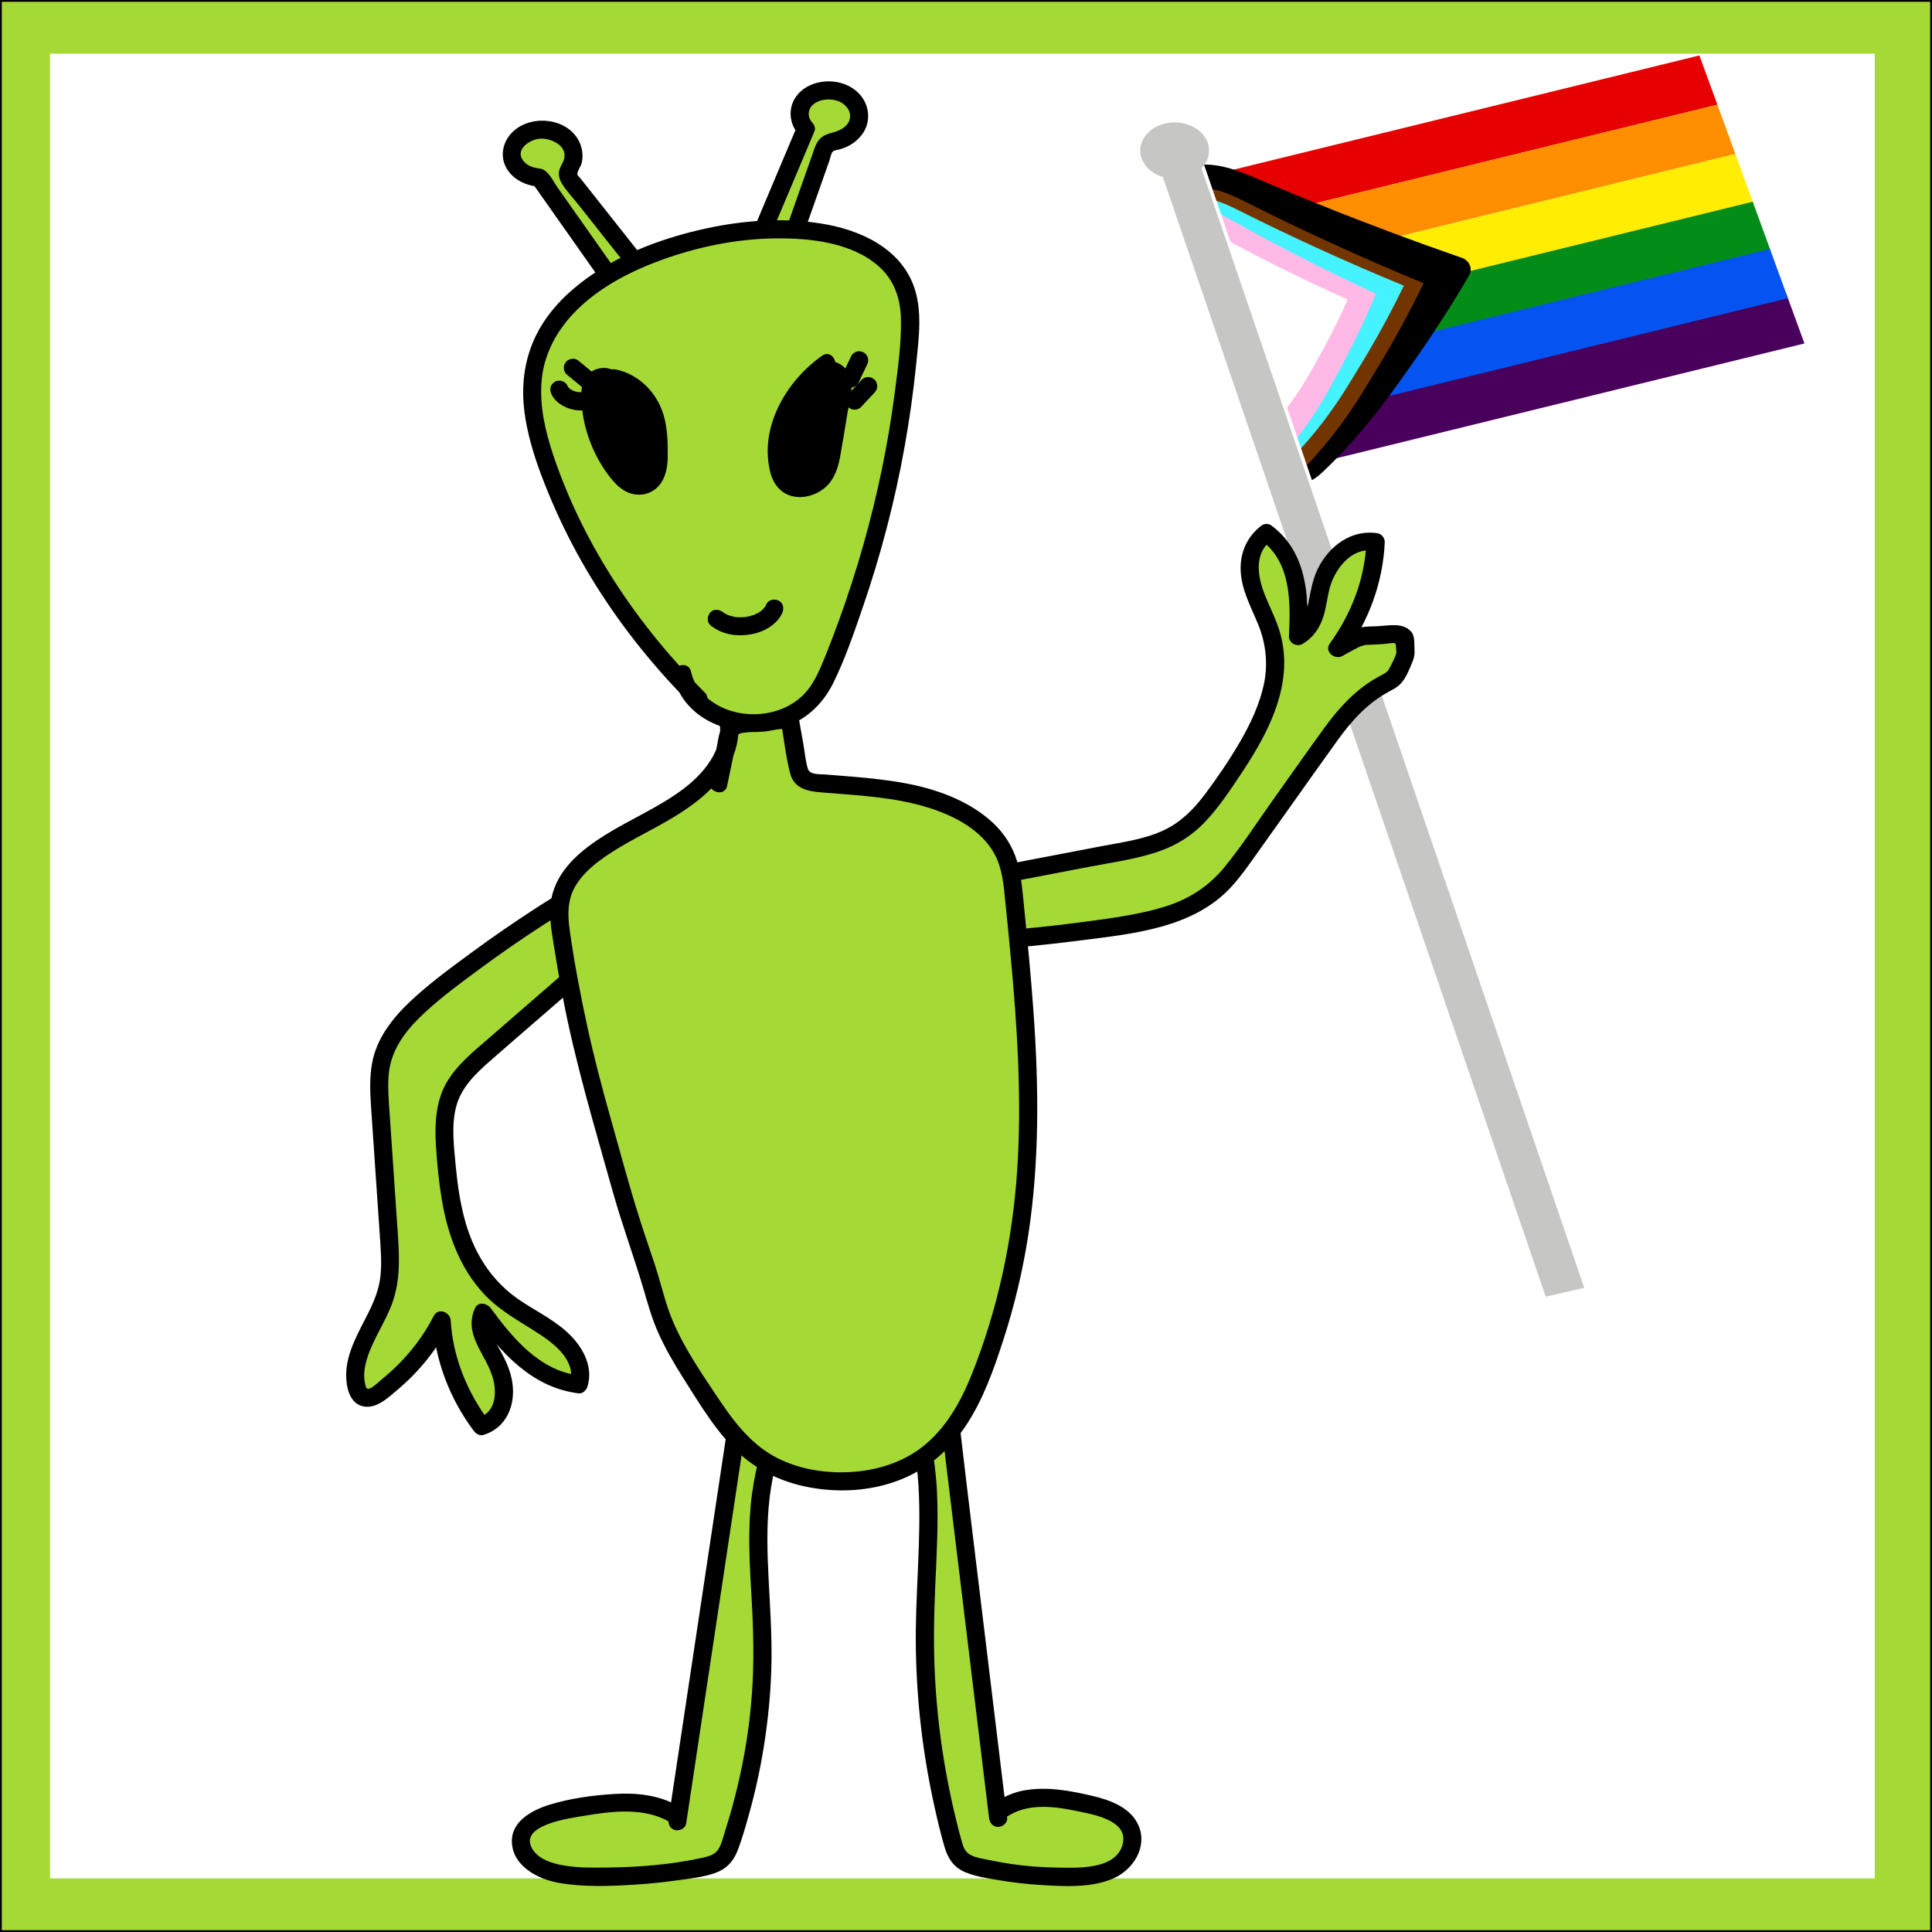 <?xml version="1.0" encoding="UTF-8"?>
<svg xmlns="http://www.w3.org/2000/svg" version="1.1" viewBox="0 0 400 400">
  <rect x="0" y="0" width="400" height="400" fill="#333333" stroke="none"/>
  <defs>
    <style>
      .cls-1, .cls-2 {
        stroke: #231f20;
      }

      .cls-1, .cls-2, .cls-3, .cls-4, .cls-5 {
        stroke-miterlimit: 10;
      }

      .cls-1, .cls-6, .cls-5 {
        fill: #a5d936;
      }

      .cls-7 {
        fill: #ffb9e6;
      }

      .cls-2 {
        fill: #031700;
      }

      .cls-8 {
        fill: #49005c;
      }

      .cls-9 {
        fill: #733500;
      }

      .cls-3, .cls-4 {
        stroke: #fff;
      }

      .cls-3, .cls-4, .cls-5 {
        stroke-width: .75px;
      }

      .cls-3, .cls-10 {
        fill: #c6c6c4;
      }

      .cls-4, .cls-11 {
        fill: #fff;
      }

      .cls-12 {
        fill: #ffee04;
      }

      .cls-13 {
        fill: #0554f2;
      }

      .cls-14 {
        fill: #e60001;
      }

      .cls-15 {
        fill: #45f2ff;
      }

      .cls-16 {
        fill: #ff8e00;
      }

      .cls-17 {
        fill: #038c17;
      }

      .cls-5 {
        stroke: #000;
      }
    </style>
  </defs>
  <!-- Generator: Adobe Illustrator 28.7.5, SVG Export Plug-In . SVG Version: 1.2.0 Build 176)  -->
  <g>
    <g id="Layer_1">
      <rect class="cls-5" width="400" height="400"/>
      <rect class="cls-4" x="10.72" y="11.48" width="377.05" height="377.05"/>
      <g>
        <polygon class="cls-14" points="355.57 21.68 250.24 47.5 246.52 37.3 351.84 11.48 355.57 21.68"/>
        <polygon class="cls-16" points="359.29 31.88 253.96 57.71 250.24 47.5 355.57 21.68 359.29 31.88"/>
        <polygon class="cls-12" points="363.01 42.09 257.69 67.91 253.96 57.71 359.29 31.88 363.01 42.09"/>
        <polygon class="cls-17" points="366.61 51.97 261.28 77.79 257.56 67.59 362.89 41.76 366.61 51.97"/>
        <polygon class="cls-8" points="373.59 71.11 268.27 96.94 264.55 86.73 369.87 60.91 373.59 71.11"/>
        <polygon class="cls-13" points="370.17 61.74 264.85 87.56 261.13 77.36 366.45 51.54 370.17 61.74"/>
        <g>
          <line class="cls-2" x1="250.06" y1="36.34" x2="301.97" y2="56.05"/>
          <path class="cls-2" d="M301.97,56.05l-29.88,40.65,29.88-40.65Z"/>
          <path class="cls-2" d="M250.06,36.34l-5.83,1.3,5.83-1.3Z"/>
          <path class="cls-2" d="M272.08,96.7l-5.83,1.3,5.83-1.3Z"/>
          <path class="cls-2" d="M244.23,37.64l22.04,60.41-22.04-60.41Z"/>
        </g>
        <g>
          <path d="M246.51,37.01c4.06-1.32,8.56.43,12.45,2.1,14.06,6.05,28.42,11.61,43.03,16.67-3.14,5.44-6.53,10.78-10.16,16-1.57,2.27-3.19,4.52-4.81,6.77-.87,1.21-1.74,2.42-2.64,3.61-3.65,4.85-7.76,9.46-12.28,13.77-1.11,1.06-2.63,2.19-4.26,1.81-7.92-19.91-15.27-39.97-22.06-60.15"/>
          <path d="M247.17,39.42c4.33-1.29,8.85,1.15,12.75,2.8,4.51,1.92,9.03,3.79,13.58,5.61,9.19,3.67,18.47,7.12,27.82,10.37l-1.49-3.67c-4.57,7.88-9.65,15.39-14.97,22.77-2.45,3.4-4.98,6.71-7.75,9.85-1.43,1.62-2.92,3.2-4.44,4.74-.77.77-1.54,1.55-2.34,2.29-.39.36-1.22,1.27-1.83,1.17l1.75,1.75c-6.15-15.47-11.98-31.06-17.47-46.77-1.56-4.45-3.09-8.92-4.59-13.39-1.02-3.03-5.85-1.73-4.82,1.33,5.25,15.6,10.82,31.09,16.71,46.45,1.46,3.81,2.95,7.62,4.45,11.42.39,1,.7,2.28,1.35,3.13.75.97,2.02,1.13,3.16,1.01,1.99-.2,3.59-1.4,5-2.73,5.66-5.38,10.59-11.4,15.14-17.73,5.32-7.39,10.4-14.9,14.97-22.77.85-1.47.02-3.15-1.49-3.67-9.66-3.35-19.24-6.92-28.72-10.73-4.59-1.84-9.16-3.75-13.71-5.69s-9.42-3.83-14.38-2.36c-3.08.92-1.77,5.74,1.33,4.82h0Z"/>
        </g>
        <path class="cls-9" d="M247.16,39.42c3.38-1.14,7.25.64,10.59,2.32,12.11,6.09,24.45,11.73,36.99,16.9-2.44,5.05-5.08,10-7.93,14.84-1.24,2.1-2.51,4.18-3.79,6.26-.69,1.12-1.37,2.24-2.08,3.34-2.88,4.48-6.17,8.72-9.82,12.67-.89.97-2.13,2-3.52,1.6-7.48-19.01-14.5-38.15-21.03-57.39"/>
        <path class="cls-15" d="M246.65,41.41c3.12-1.05,6.7.59,9.8,2.14,11.2,5.62,22.61,10.83,34.21,15.6-2.26,4.66-4.7,9.24-7.34,13.71-1.15,1.94-2.33,3.86-3.51,5.79-.63,1.03-1.27,2.07-1.93,3.08-2.67,4.14-5.71,8.06-9.09,11.71-.83.89-1.97,1.85-3.26,1.47-6.91-17.56-13.39-35.23-19.43-53.01"/>
        <path class="cls-7" d="M246.2,43.26c2.68-.93,5.83.69,8.56,2.21,9.87,5.52,19.93,10.65,30.12,15.37-1.82,4.35-3.8,8.6-5.96,12.76-.94,1.81-1.9,3.59-2.87,5.38-.52.96-1.04,1.92-1.58,2.87-2.19,3.84-4.71,7.47-7.53,10.84-.69.82-1.65,1.7-2.78,1.32-6.52-16.67-12.66-33.44-18.42-50.29"/>
        <path class="cls-11" d="M248.1,48.51c2.16-.74,4.68.5,6.86,1.68,7.88,4.25,15.91,8.19,24.06,11.82-1.5,3.4-3.13,6.74-4.9,10-.77,1.42-1.56,2.82-2.35,4.22-.43.75-.85,1.5-1.29,2.25-1.8,3.02-3.85,5.86-6.15,8.51-.56.65-1.34,1.34-2.25,1.05-5.08-12.98-9.87-26.03-14.35-39.16"/>
        <path class="cls-11" d="M260.97,91.17c.98,2.92,1.95,5.83,2.93,8.75.41,1.24,1.74,2.18,3.08,1.75,1.23-.4,2.19-1.75,1.75-3.08-.98-2.92-1.95-5.83-2.93-8.75-.41-1.24-1.74-2.18-3.08-1.75-1.23.4-2.19,1.75-1.75,3.08h0Z"/>
      </g>
      <polygon class="cls-3" points="328.49 266.91 319.78 268.91 239.31 33.56 248.03 31.56 328.49 266.91"/>
      <g>
        <path class="cls-6" d="M150.78,62.77c2.05,1.48,5.46.85,7.39-.73s2.76-3.84,3.52-5.99c2.9-8.22,5.81-16.44,8.71-24.66.21-.61.46-1.26,1.07-1.65.5-.33,1.16-.42,1.78-.58,1.99-.51,3.65-1.83,4.32-3.45.92-2.22-.17-4.92-2.57-6.19s-5.9-.98-7.87.73-2.13,4.63-.29,6.44c-4.95,11.75-9.9,23.5-14.86,35.24"/>
        <path d="M149.83,64.39c2.24,1.47,5.14,1.32,7.52.29,2.52-1.09,4.17-3.29,5.23-5.75,1.24-2.89,2.17-5.93,3.22-8.9,1.15-3.26,2.3-6.52,3.45-9.77.55-1.55,1.1-3.1,1.64-4.65.27-.78.55-1.55.82-2.33.2-.55.31-1.52.75-1.93.3-.28.88-.28,1.28-.39.64-.18,1.27-.42,1.87-.72,1.23-.62,2.33-1.57,3.09-2.72,1.42-2.14,1.36-4.96-.03-7.1s-3.81-3.35-6.36-3.55c-2.8-.22-5.88.81-7.52,3.17-1.75,2.51-1.35,5.77.7,7.95l-.48-1.82c-4.95,11.75-9.9,23.5-14.86,35.24-.4.94.43,2.05,1.31,2.31,1.08.31,1.91-.38,2.31-1.31,4.95-11.75,9.9-23.5,14.86-35.24.26-.61-.07-1.38-.48-1.82-1.06-1.13-.92-2.81.29-3.78,1.32-1.06,3.37-1.21,4.93-.7,1.45.47,2.79,1.81,2.62,3.44-.18,1.82-2.07,2.75-3.63,3.14-.98.25-1.89.57-2.62,1.31-.8.83-1.12,2.01-1.49,3.07-.88,2.48-1.75,4.96-2.63,7.45-1.78,5.04-3.56,10.08-5.34,15.12-.76,2.15-1.44,4.69-3.29,6.19-1.43,1.16-3.67,1.63-5.27.58-2.02-1.33-3.9,1.92-1.89,3.24h0Z"/>
      </g>
      <g>
        <path class="cls-6" d="M134.45,70.36c2.71-.31,4.36-2.82,4.16-5.06s-1.73-4.22-3.21-6.1c-5.68-7.18-11.35-14.37-17.03-21.55-.42-.53-.86-1.11-.82-1.74.03-.52.38-1,.63-1.48.84-1.57.7-3.46-.35-4.94-1.44-2.03-4.64-3.12-7.39-2.47-2.75.65-4.76,3.01-4.49,5.35s2.88,4.35,5.74,4.4c7.58,10.76,15.17,21.53,22.75,32.29"/>
        <path d="M134.95,72.16c2.44-.37,4.42-2.15,5.21-4.46.89-2.58-.16-5.27-1.61-7.41-1.77-2.61-3.89-5.03-5.85-7.51-2.06-2.61-4.13-5.22-6.19-7.84s-4.23-5.36-6.35-8.03c-.17-.22-.61-.6-.65-.87-.01-.09.06-.13.09-.31.11-.63.65-1.28.82-1.94.37-1.52.16-3.16-.54-4.55-2.43-4.77-9.5-5.55-13.39-2.25-2.17,1.84-3.1,4.89-1.8,7.5s4.19,4.02,7.01,4.15l-1.62-.93c7.58,10.76,15.17,21.53,22.75,32.29,1.38,1.96,4.63.09,3.24-1.89-4.61-6.54-9.22-13.08-13.82-19.62-2.3-3.27-4.61-6.54-6.91-9.81-.92-1.31-1.88-3.6-3.63-3.79-1.34-.14-2.65-.58-3.47-1.74-1.64-2.33,1.65-4.39,3.68-4.45,2.34-.07,5.81,1.59,4.79,4.47-.27.77-.79,1.4-.95,2.22-.17.88.07,1.76.53,2.53.97,1.62,2.39,3.08,3.56,4.57,2.48,3.13,4.95,6.27,7.43,9.4,2.68,3.39,5.62,6.7,8.05,10.28.78,1.15,1.71,2.63,1.37,4.09-.32,1.37-1.41,2.08-2.73,2.27-1,.15-1.56,1.41-1.31,2.31.3,1.07,1.3,1.46,2.31,1.31h0Z"/>
      </g>
      <g>
        <path class="cls-6" d="M140.25,377.07c4.75-31.53,9.49-63.06,14.24-94.59.36-2.4.79-4.93,2.65-6.81,1.86-1.88,5.67-2.66,7.75-.95-.47,11.67-5.73,22.87-7.29,34.48-1.35,10.06.09,20.2.28,30.32.26,14.26-1.99,28.54-6.66,42.28-.39,1.16-.84,2.36-1.87,3.22-1.11.92-2.73,1.29-4.27,1.58-7.74,1.48-15.73,2.11-23.67,1.86-3.19-.1-6.5-.37-9.26-1.69s-4.82-3.96-4.14-6.52c.94-3.56,6.08-4.98,10.42-5.77,7.14-1.3,15.32-2.45,21.2,1.12"/>
        <path d="M142.06,377.57c4.42-29.39,8.85-58.79,13.27-88.18.32-2.13.64-4.27.96-6.4.23-1.48.43-3.04,1.08-4.41,1.1-2.31,4.27-3.95,6.55-2.23l-.93-1.62c-.58,12.64-6.41,24.34-7.56,36.92-.61,6.59-.16,13.21.21,19.8s.5,12.9.03,19.36-1.48,12.8-2.98,19.07c-.73,3.09-1.59,6.14-2.55,9.16-.4,1.26-.72,2.74-1.44,3.87s-2.1,1.46-3.36,1.74c-6.31,1.38-12.87,1.92-19.33,2-3.09.04-6.29.1-9.35-.44-2.41-.42-5.32-1.29-6.56-3.62-2.57-4.84,8.18-6.2,10.8-6.64,5.77-.97,12.46-1.82,17.75,1.28,2.09,1.22,3.98-2.02,1.89-3.24-4.02-2.36-8.76-2.85-13.34-2.57s-9.21.92-13.5,2.25c-3.54,1.1-7.91,3.43-7.72,7.76.21,4.96,5.39,7.63,9.68,8.39,5.27.93,10.86.69,16.18.35,2.75-.18,5.49-.47,8.23-.85,2.57-.36,5.31-.63,7.78-1.46,2.32-.77,3.86-2.25,4.77-4.51.96-2.4,1.66-4.93,2.37-7.42,1.5-5.32,2.65-10.73,3.44-16.2s1.22-10.62,1.3-15.97-.3-11.15-.59-16.72-.47-11.26.19-16.86c.62-5.25,2.08-10.38,3.49-15.47s2.82-10.21,3.51-15.46c.16-1.2.29-2.41.36-3.62.09-1.46-.31-2.35-1.67-3.02-1.82-.9-4.03-.89-5.93-.24-4.95,1.69-5.96,6.49-6.66,11.09-.84,5.58-1.68,11.17-2.52,16.75-3.41,22.66-6.82,45.32-10.23,67.99l-1.26,8.38c-.15,1.01.25,2,1.31,2.31.88.25,2.16-.31,2.31-1.31h0Z"/>
      </g>
      <g>
        <path class="cls-6" d="M206.61,376.31c-4.08-33.64-8.15-67.28-12.23-100.92-.31-2.56-.68-5.26-2.27-7.26s-4.87-2.84-6.66-1.01c.41,12.46,4.92,24.4,6.26,36.79,1.16,10.73-.08,21.56-.24,32.35-.23,15.21,1.71,30.45,5.72,45.11.34,1.23.72,2.52,1.61,3.43.96.99,2.34,1.38,3.67,1.69,6.65,1.58,13.51,2.25,20.34,1.99,2.74-.11,5.59-.39,7.96-1.8s4.14-4.22,3.56-6.95c-.81-3.8-5.23-5.32-8.95-6.16-6.14-1.39-13.16-2.61-18.22,1.19"/>
        <path d="M208.49,376.31c-2.78-22.92-5.56-45.84-8.33-68.77-1.37-11.29-2.54-22.62-4.12-33.87-.61-4.33-2.66-9.08-7.65-9.42-2.12-.15-4.81.92-4.79,3.33.02,2.64.41,5.31.8,7.91,1.6,10.76,5.09,21.17,5.76,32.07s-.74,22.64-.54,33.97,1.52,22.09,3.93,32.87c.6,2.68,1.23,5.37,2.01,8.01.7,2.38,1.93,4.24,4.28,5.21s4.87,1.3,7.29,1.7c2.67.44,5.37.76,8.07.93,4.97.31,10.78.69,15.43-1.4,4-1.8,6.94-6.44,5.14-10.78-1.57-3.8-5.85-5.37-9.56-6.24-4.53-1.07-9.28-1.96-13.93-1.19-2.17.36-4.27,1.2-6.06,2.5-.83.6-1.21,1.62-.67,2.57.46.81,1.75,1.27,2.57.67,4.34-3.15,9.89-2.45,14.83-1.42,3.16.65,10.51,1.84,9.55,6.58-1.15,5.66-9.45,5.19-13.73,5.12-3.17-.05-6.34-.28-9.47-.75-1.49-.22-2.98-.49-4.46-.8-1.31-.28-2.88-.46-4.05-1.15-1.03-.6-1.36-1.63-1.67-2.71-.46-1.58-.85-3.18-1.24-4.78-.76-3.11-1.42-6.24-1.99-9.39-1.16-6.37-1.91-12.81-2.28-19.28s-.27-12.92.02-19.38.67-13.07.36-19.61c-.68-14.14-6.12-27.54-6.64-41.67l-.55,1.33c2.04-1.9,4.45,1.37,4.97,3.03,1.04,3.28,1.13,6.96,1.54,10.36l2.76,22.76c1.86,15.34,3.72,30.67,5.58,46.01l3.12,25.73c.12,1.01.77,1.88,1.88,1.88.92,0,2-.86,1.88-1.88h0Z"/>
      </g>
      <g>
        <path class="cls-6" d="M127.43,180.58c3.66,1.31,6.83,3.54,8.95,6.32-11.71,10.17-23.42,20.33-35.14,30.5-2.92,2.53-5.9,5.14-7.54,8.36-2.04,3.99-1.81,8.48-1.49,12.8.83,11.13,2.61,23.34,12.53,30.97,3.33,2.56,7.38,4.43,10.62,7.06,3.24,2.64,5.65,6.46,4.41,10.06-9.31-1.05-15.38-8.79-19.83-14.85-1.98,4.03,2.08,8,3.61,12.16s1.08,9.86-3.9,11.34c-4.96-6.57-7.82-14.18-8.24-21.89-2.88,5.7-7.33,10.85-12.93,14.97-.89.66-2.11,1.33-3.2.91-.75-.29-1.11-.99-1.32-1.65-2.18-6.81,4.15-13.31,6.05-20.18,1.01-3.63.76-7.4.51-11.11-.61-8.96-1.22-17.92-1.83-26.88-.25-3.68-.49-7.43.66-10.98,1.85-5.72,7.06-10.26,12.27-14.36,10.99-8.65,22.86-16.56,35.44-23.62"/>
        <path d="M126.93,182.39c3.21,1.18,6.01,3.14,8.12,5.83v-2.65c-7.54,6.54-15.08,13.08-22.61,19.63-3.74,3.24-7.48,6.49-11.21,9.73-3.22,2.79-6.72,5.58-8.85,9.34s-2.4,8.4-2.13,12.76c.23,3.77.59,7.55,1.21,11.28,1.2,7.2,3.75,14.31,8.84,19.7,3.27,3.47,7.45,5.63,11.4,8.21,3.14,2.05,7.63,5.61,6.29,9.91l1.81-1.38c-8.1-.99-13.69-7.76-18.21-13.92-.74-1-2.6-1.42-3.24,0-2.39,5.31,1.9,9.15,3.51,13.88,1.06,3.11,1.03,7.57-2.69,8.76l2.12.86c-4.56-6.11-7.52-13.29-7.98-20.95-.1-1.73-2.59-2.71-3.49-.95-2.12,4.15-4.95,7.84-8.35,11.03-.83.78-1.69,1.53-2.58,2.25-.52.42-2.12,2.04-2.84,1.81-.38-.12-.54-1.43-.59-1.83-.12-.96-.05-1.96.15-2.9.89-4.28,3.54-7.99,5.21-11.98,2.03-4.85,1.92-9.82,1.57-14.98-.38-5.64-.77-11.28-1.15-16.93-.19-2.82-.38-5.64-.58-8.46-.18-2.63-.41-5.28-.19-7.91.39-4.7,2.99-8.48,6.26-11.72,3.51-3.48,7.54-6.46,11.49-9.4,9.5-7.08,19.48-13.5,29.81-19.31,2.1-1.18.22-4.42-1.89-3.24-9.93,5.58-19.53,11.73-28.7,18.49-4.32,3.18-8.71,6.39-12.61,10.08-3.66,3.47-6.92,7.69-7.81,12.78-.48,2.76-.42,5.53-.24,8.32.2,3.05.41,6.09.62,9.13.41,6.06.83,12.11,1.24,18.17.19,2.86.44,5.76.1,8.61-.3,2.49-1.23,4.81-2.32,7.05-2.02,4.13-4.7,8.35-4.75,13.09-.02,2.35.57,5.66,3.15,6.49,2.88.93,5.56-1.71,7.56-3.4,4.37-3.7,8.07-8.24,10.68-13.35l-3.49-.95c.5,8.3,3.53,16.19,8.49,22.84.49.65,1.27,1.14,2.12.86,4.63-1.49,6.52-5.98,5.93-10.58-.32-2.49-1.33-4.69-2.54-6.87-1.07-1.92-3.01-4.62-1.97-6.92h-3.24c5.44,7.41,11.8,14.6,21.45,15.78.82.1,1.58-.66,1.81-1.38,1.21-3.9-.71-7.75-3.41-10.52-2.92-3-6.78-4.87-10.24-7.14-6.33-4.13-10.08-10.34-11.92-17.57-.88-3.45-1.37-6.99-1.7-10.53-.36-3.94-.92-8.17.05-12.06,1.03-4.14,4.12-7.04,7.22-9.76,3.67-3.22,7.38-6.41,11.07-9.61,8.35-7.25,16.7-14.49,25.04-21.74.83-.72.59-1.9,0-2.65-2.51-3.21-5.99-5.41-9.78-6.8-2.27-.83-3.25,2.79-1,3.62h0Z"/>
      </g>
      <g>
        <path class="cls-6" d="M184.44,195.35c-2.18-2.75-3.31-6.04-3.21-9.31,16.61-3.18,33.22-6.37,49.83-9.55,4.14-.79,8.38-1.62,11.91-3.56,4.39-2.41,7.21-6.26,9.85-10.01,6.8-9.66,13.53-20.64,10.39-31.5-1.05-3.64-3.18-7.03-4.11-10.69s-.37-7.94,3.09-10.39c7.06,5.08,6.92,14.29,6.55,21.35,4.36-2.47,3.65-7.61,5.17-11.77,1.52-4.16,5.73-8.71,10.89-7.7-.28,7.72-3.02,15.36-7.86,21.99,6.47-3.58,3.9-2.14,11.63-2.97.53-.06,2.27.51,2.27.95,0,2.47.38,2.88,0,3.79-2.76,6.66-2.18,3.47-8.39,8.33-3.28,2.57-5.61,5.83-7.9,9.04-5.52,7.75-11.04,15.5-16.56,23.25-2.26,3.18-4.59,6.42-7.94,8.86-5.4,3.94-12.79,5.37-19.9,6.43-14.99,2.25-30.21,3.48-45.45,3.67"/>
        <path d="M186.06,194.41c-1.89-2.46-3-5.24-2.96-8.37l-1.38,1.81c9.69-1.86,19.38-3.71,29.07-5.57,4.8-.92,9.61-1.84,14.41-2.76s9.34-1.54,13.82-2.94c4.08-1.27,7.65-3.41,10.58-6.53,2.77-2.95,5.06-6.4,7.3-9.76,4.73-7.1,9.4-15.43,8.95-24.26-.12-2.39-.62-4.73-1.47-6.96s-1.99-4.45-2.82-6.74c-1.24-3.42-1.75-7.89,1.57-10.36h-1.89c6.11,4.52,5.97,12.91,5.62,19.73-.07,1.43,1.64,2.32,2.82,1.62,2.07-1.23,3.41-3.06,4.19-5.31.72-2.05.89-4.25,1.45-6.34,1.03-3.82,4.5-8.4,8.97-7.63l-1.38-1.81c-.33,7.65-3.14,14.86-7.61,21.04-1.16,1.6,1.04,3.41,2.57,2.57.88-.49,1.76-.98,2.65-1.44.7-.37.96-.53,1.46-.68.18-.05.35-.1.53-.15.52-.14-.22,0,.23-.04.55-.04,1.1-.06,1.65-.08.85-.04,1.71-.09,2.56-.16.52-.04,1.1-.19,1.61-.16.22.02.63.28.88.26l.11.06c-.49-.96-.69-1.08-.58-.36-.03.2.03.5.04.7.03.33.07.67.09,1,.04.63-.17.95-.57,1.85-.29.64-.59,1.28-.95,1.88-.08.13-.43.58-.16.27-.15.17-.3.32-.46.47.4-.35-.14.07-.25.14-.16.1-.33.19-.5.28-.58.31-1.15.61-1.71.95-4.29,2.59-7.54,6.24-10.45,10.26-3.5,4.83-6.93,9.72-10.39,14.58s-6.42,9.48-10.01,13.9c-3.32,4.09-7.39,6.75-12.41,8.32s-10.6,2.34-15.95,3.06c-13.45,1.83-27.02,2.8-40.59,2.98-2.41.03-2.42,3.78,0,3.75,12.93-.18,25.84-1.08,38.67-2.73,10.97-1.41,23.6-2.48,31.55-11.13,1.95-2.12,3.6-4.5,5.27-6.85,1.9-2.67,3.81-5.35,5.71-8.02,3.67-5.16,7.32-10.33,11.02-15.47,2.9-4.04,6.17-7.68,10.6-10.06.89-.48,1.78-.93,2.48-1.68,1.13-1.21,1.74-2.86,2.37-4.36.37-.88.56-1.65.49-2.61-.09-1.22.15-2.86-.72-3.82-1.71-1.9-4.54-1.23-6.74-1.11-1.38.08-2.84,0-4.19.39-1.83.53-3.55,1.65-5.2,2.57l2.57,2.57c4.85-6.71,7.76-14.65,8.12-22.93.03-.75-.6-1.67-1.38-1.81-5.44-.94-10.19,2.6-12.5,7.37-1.04,2.15-1.42,4.43-1.89,6.75s-1.06,4.32-3.12,5.55l2.82,1.62c.44-8.44-.1-17.52-7.47-22.97-.48-.36-1.41-.36-1.89,0-2.97,2.2-4.5,5.49-4.41,9.18.1,4.15,2.19,7.77,3.7,11.53s2,7.98,1.13,12.13-2.76,8.21-4.94,11.96-4.69,7.45-7.32,10.95c-2.3,3.06-5.02,5.79-8.54,7.42-4.11,1.91-8.82,2.5-13.24,3.35-4.8.92-9.61,1.84-14.41,2.76-10.83,2.08-21.66,4.15-32.49,6.23-.81.15-1.37,1.03-1.38,1.81-.05,3.73,1.2,7.32,3.47,10.26.62.81,1.61,1.22,2.57.67.79-.45,1.29-1.76.67-2.57h0Z"/>
      </g>
      <g>
        <path class="cls-6" d="M148.73,162.22l1.97-9.5c.15-.74.34-1.53.97-2.08.74-.64,1.9-.78,2.97-.88,2.95-.29,5.9-.58,8.85-.87.59,3.34,1.18,6.68,1.77,10.03.14.82.32,1.69,1.01,2.29.8.7,2.06.84,3.21.94,7.26.62,14.65.94,21.59,2.8,6.94,1.86,13.56,5.52,16.49,11,1.68,3.14,2.05,6.63,2.39,10.05,2.37,23.49,4.73,47.2.91,70.57-1.48,9.07-3.89,18.04-7.19,26.79-2.59,6.86-6,13.9-12.69,18.54-9.59,6.65-25.22,6.4-34.49-.54-4.25-3.18-7.09-7.4-9.85-11.54-4.48-6.72-9.02-13.56-10.94-21.06-1.52-5.94-4.52-13.44-6.39-20.26-1.49-5.46-3.28-11.39-5-17.53-3.84-13.72-5.85-23.09-8.04-37.06-.42-2.69-.78-5.44-.11-8.09,1.94-7.71,11.46-12.14,19.44-16.52,4.61-2.53,9.06-5.43,12.07-9.25s4.38-8.72,2.51-13"/>
        <path d="M150.54,162.72l1.18-5.7.59-2.85c.12-.58.14-1.59.54-2.06.34-.41,1.31-.42,1.79-.48.98-.11,1.97-.19,2.95-.29,1.97-.19,3.93-.39,5.9-.58l-1.81-1.38c.62,3.54,1.01,7.25,1.91,10.73.96,3.71,4.6,3.8,7.78,4.05,7.08.56,14.3.96,21.12,3.14,5.21,1.67,10.77,4.58,13.45,9.58,1.57,2.93,1.86,6.34,2.18,9.59.38,3.73.75,7.46,1.1,11.19,1.38,14.81,2.36,29.72,1.38,44.59-.96,14.48-4.02,28.84-9.42,42.33-2.17,5.42-5.07,10.67-9.59,14.48-4.14,3.49-9.54,5.27-14.88,5.67s-10.97-.41-15.8-2.87c-5.62-2.86-9.25-7.91-12.66-13.03-3.77-5.65-7.71-11.41-9.93-17.88-1.01-2.95-1.72-6-2.69-8.97-1.07-3.26-2.22-6.51-3.25-9.78-2.13-6.72-3.95-13.58-5.87-20.37s-3.56-13.04-4.99-19.65-2.67-13.14-3.59-19.77c-.43-3.09-.44-6.17,1.18-8.93,1.26-2.15,3.16-3.92,5.15-5.39,4.77-3.53,10.26-5.9,15.31-8.97,5.37-3.27,10.73-7.58,12.67-13.81.89-2.87.89-6.02-.27-8.81-.39-.93-1.25-1.61-2.31-1.31-.88.25-1.7,1.36-1.31,2.31,2.59,6.25-1.97,12.11-6.74,15.74-5.06,3.85-10.99,6.3-16.36,9.66-4.55,2.85-9.2,6.54-10.79,11.91-1.06,3.6-.37,7.36.21,10.98s1.16,7.02,1.82,10.51c2.61,13.74,6.64,27.08,10.41,40.53,1.87,6.66,4.27,13.13,6.24,19.75.94,3.16,1.77,6.28,3.12,9.3,1.47,3.3,3.29,6.43,5.23,9.48,3.57,5.63,7.19,11.8,12.3,16.19,4.42,3.8,9.9,5.93,15.65,6.69s11.54.22,16.85-1.84c5.69-2.22,10.29-6.15,13.67-11.22,3.58-5.36,5.78-11.64,7.76-17.73,2.31-7.13,4.06-14.45,5.19-21.87,2.31-15.15,2.16-30.5,1.09-45.75-.54-7.64-1.29-15.27-2.06-22.9-.34-3.34-.59-6.77-1.82-9.92-1.11-2.85-2.93-5.32-5.26-7.3-4.89-4.17-11.16-6.37-17.4-7.54-3.58-.67-7.22-1.05-10.84-1.36-1.9-.16-3.8-.3-5.7-.46-1.21-.1-3.29.14-3.69-1.26-.46-1.6-.61-3.36-.9-5-.34-1.91-.67-3.82-1.01-5.73-.13-.74-1.05-1.45-1.81-1.38-2.46.24-4.92.48-7.38.72-1.93.19-4.26.16-5.77,1.58-1.43,1.34-1.57,3.47-1.94,5.28l-1.48,7.13c-.49,2.36,3.13,3.36,3.62,1h0Z"/>
      </g>
      <g>
        <path class="cls-6" d="M144.58,144.7c-14.01-13.94-24.6-30.18-30.96-47.47-2.8-7.62-4.79-15.79-2.38-23.51,4.51-14.42,23.08-23.01,40.96-25.59,12.8-1.85,28.8-.1,34.22,9.58,2.31,4.12,2.13,8.86,1.77,13.39-1.82,22.48-7.17,44.77-15.88,66.14-1.23,3.01-2.58,6.08-5.15,8.44-3.73,3.43-9.93,4.9-15.32,3.62s-9.68-5.23-10.61-9.76"/>
        <path d="M145.91,143.37c-13.8-13.77-25.12-30.52-31.34-49.08-1.66-4.95-2.87-10.14-2.44-15.4.34-4.12,1.92-7.98,4.35-11.3,4.66-6.37,12.07-10.57,19.31-13.33,7.89-3.01,16.42-4.83,24.87-4.91,7.14-.06,15.75.86,21.32,5.83,3.15,2.81,4.45,6.6,4.55,10.77.11,5.1-.63,10.3-1.28,15.35-1.38,10.69-3.6,21.29-6.54,31.66-1.47,5.16-3.12,10.27-4.95,15.32-.92,2.54-1.88,5.06-2.89,7.56-.87,2.16-1.76,4.32-3.07,6.25-4.82,7.1-16.38,7.71-22.22,1.6-1.26-1.32-2.13-2.88-2.52-4.66-.52-2.35-4.14-1.36-3.62,1,2.15,9.68,13.91,13.38,22.49,10.66,4.81-1.52,8.37-4.79,10.59-9.29,2.44-4.94,4.26-10.29,6.05-15.49,3.76-10.91,6.7-22.12,8.73-33.48,1.02-5.69,1.82-11.42,2.4-17.17.53-5.26,1.33-11-.54-16.09-2.96-8.02-11.38-11.68-19.28-12.91-8.94-1.4-18.11-.45-26.84,1.78s-17.6,5.95-24.54,11.95c-3.07,2.65-5.78,5.87-7.56,9.53-2.25,4.61-2.99,9.74-2.46,14.84.58,5.56,2.33,10.89,4.38,16.06,1.9,4.8,4.09,9.49,6.56,14.03,5.07,9.3,11.31,17.96,18.39,25.83,1.77,1.96,3.59,3.87,5.46,5.74,1.71,1.71,4.36-.94,2.65-2.65h0Z"/>
      </g>
      <g>
        <path d="M126.54,78.64c-.71-.89-2.52-.69-3.36.13s-.94,1.97-.94,3.04c0,5.63,1.98,11.26,5.67,16.02,1.09,1.41,2.7,2.89,4.72,2.73,2.94-.22,3.74-3.4,3.75-5.82.02-3.28.02-6.63-1.29-9.73s-4.18-5.96-8.07-6.71"/>
        <path d="M127.86,77.31c-1.56-1.62-4.45-1.43-6.01.13-1.76,1.75-1.6,4.48-1.38,6.75.49,5.03,2.35,9.88,5.33,13.95,1.37,1.87,3.05,3.75,5.45,4.18,2.19.4,4.29-.44,5.57-2.27,1.06-1.53,1.39-3.49,1.42-5.32.04-2.59-.02-5.23-.58-7.76-1.13-5.1-4.95-9.38-10.15-10.48-2.35-.5-3.36,3.12-1,3.62,2.98.63,5.39,2.56,6.7,5.3.8,1.66,1.09,3.56,1.21,5.38.1,1.65.23,3.43,0,5.08-.11.83-.37,1.93-1.03,2.48-1.03.86-2.41.02-3.2-.75-2.5-2.43-4.2-6.07-5.16-9.37-.54-1.86-.86-3.75-.91-5.68-.02-.64-.19-1.87.32-2.37.16-.16.62-.36.77-.2,1.68,1.74,4.33-.91,2.65-2.65h0Z"/>
      </g>
      <g>
        <path d="M171.18,75.23c-7.41,5.13-11.32,13.44-10.03,21.32.25,1.5.78,3.13,2.32,3.98,2.07,1.14,5.06.23,6.55-1.41s1.88-3.76,2.22-5.78c.65-3.9,1.31-7.79,1.96-11.69.22-1.31.42-2.72-.37-3.87s-2.99-1.7-4.01-.69"/>
        <path d="M170.24,73.62c-7.5,5.27-13.22,15-10.69,24.41.63,2.32,2.26,4.26,4.69,4.75,2.24.45,4.63-.27,6.39-1.67,2-1.6,2.85-4.06,3.3-6.5.55-3.01,1.02-6.03,1.52-9.04.47-2.78,1.7-6.39-.13-8.91-1.57-2.17-4.78-2.56-6.81-.88-1.86,1.54.81,4.18,2.65,2.65-.15.13.14-.01.37.04.18.04.4.09.55.2.63.45.48,1.44.39,2.11-.27,2.17-.72,4.33-1.09,6.48s-.7,4.38-1.11,6.55c-.3,1.61-.72,3.46-2.11,4.5-.98.73-2.59,1.21-3.74.62-1.27-.66-1.46-2.5-1.57-3.77-.27-3.19.31-6.43,1.67-9.33,1.7-3.61,4.35-6.67,7.6-8.96,1.96-1.38.09-4.63-1.89-3.24h0Z"/>
      </g>
      <path d="M147.06,129.44c2.38,1.93,5.4,2.4,8.37,1.9,2.58-.44,5.37-1.93,6.51-4.39.41-.89.28-2.06-.67-2.57-.83-.44-2.12-.28-2.57.67-.1.23-.22.44-.36.65-.07.11-.33.38,0,.02-.07.08-.14.16-.21.24-.16.17-.34.33-.51.49-.3.27.28-.18-.03.03-.11.07-.22.15-.33.22-.23.15-.47.28-.71.4-.1.05-.21.1-.31.15-.13.06.33-.11-.07.02-.52.18-1.04.33-1.58.43-.11.02-.56.08-.07.02-.12.01-.24.03-.36.04-.27.02-.53.04-.8.04-.29,0-.58,0-.87-.03-.09,0-.57-.07-.07,0-.14-.02-.28-.04-.42-.07-.51-.1-.99-.25-1.47-.43.45.18.03,0-.05-.04-.12-.06-.24-.13-.36-.2s-.23-.15-.34-.22c-.32-.2.27.23-.05-.03-.76-.62-1.92-.8-2.65,0-.63.69-.81,1.99,0,2.65h0Z"/>
      <path d="M177.69,79.33l1.81-3.79c.22-.46.33-.94.19-1.44-.12-.43-.46-.91-.86-1.12-.44-.23-.96-.35-1.44-.19-.44.14-.91.43-1.12.86l-1.81,3.79c-.22.46-.33.94-.19,1.44.12.43.46.91.86,1.12.44.23.96.35,1.44.19.44-.14.91-.43,1.12-.86h0Z"/>
      <path d="M178.27,84.27l2.8-3c.34-.36.55-.83.55-1.33,0-.46-.2-1.01-.55-1.33s-.83-.57-1.33-.55-.98.18-1.33.55l-2.8,3c-.34.36-.55.83-.55,1.33,0,.46.2,1.01.55,1.33s.83.57,1.33.55.98-.18,1.33-.55h0Z"/>
      <path d="M121.33,81.06c.65-.28-.05,0-.23.05-.21.05-.42.09-.63.12l.5-.07c-.49.06-.98.05-1.46,0l.5.07c-.4-.05-.79-.14-1.17-.27-.08-.03-.16-.06-.24-.09-.31-.12.42.2.14.06-.17-.09-.34-.17-.51-.27-.07-.04-.14-.09-.2-.13-.34-.23.2.17.09.08-.13-.11-.26-.22-.37-.34-.06-.06-.12-.14-.18-.2-.1-.11.31.44.09.11-.1-.14-.18-.3-.25-.45-.18-.4-.71-.75-1.12-.86-.45-.12-1.05-.07-1.44.19s-.75.64-.86,1.12c-.12.52-.03.96.19,1.44.7,1.53,2.29,2.54,3.84,3.02.78.24,1.64.36,2.46.33.99-.03,1.87-.27,2.77-.66.4-.17.75-.72.86-1.12.12-.45.07-1.05-.19-1.44s-.64-.75-1.12-.86c-.52-.12-.96-.02-1.44.19h0Z"/>
      <path d="M122.69,77.1l-2.76-2.28c-.17-.18-.37-.31-.6-.39-.22-.12-.46-.17-.72-.16-.46,0-1.01.2-1.33.55s-.57.83-.55,1.33c.02.47.17,1.01.55,1.33l2.76,2.28c.17.18.37.31.6.39.22.12.46.17.72.16.46,0,1.01-.2,1.33-.55s.57-.83.55-1.33c-.02-.47-.17-1.01-.55-1.33h0Z"/>
      <rect class="cls-1" x="115.78" y="21.04" width="0" height="0" transform="translate(231.56 42.07) rotate(180)"/>
      <ellipse class="cls-10" cx="243.2" cy="31.17" rx="7.12" ry="5.83"/>
    </g>
  </g>
</svg>